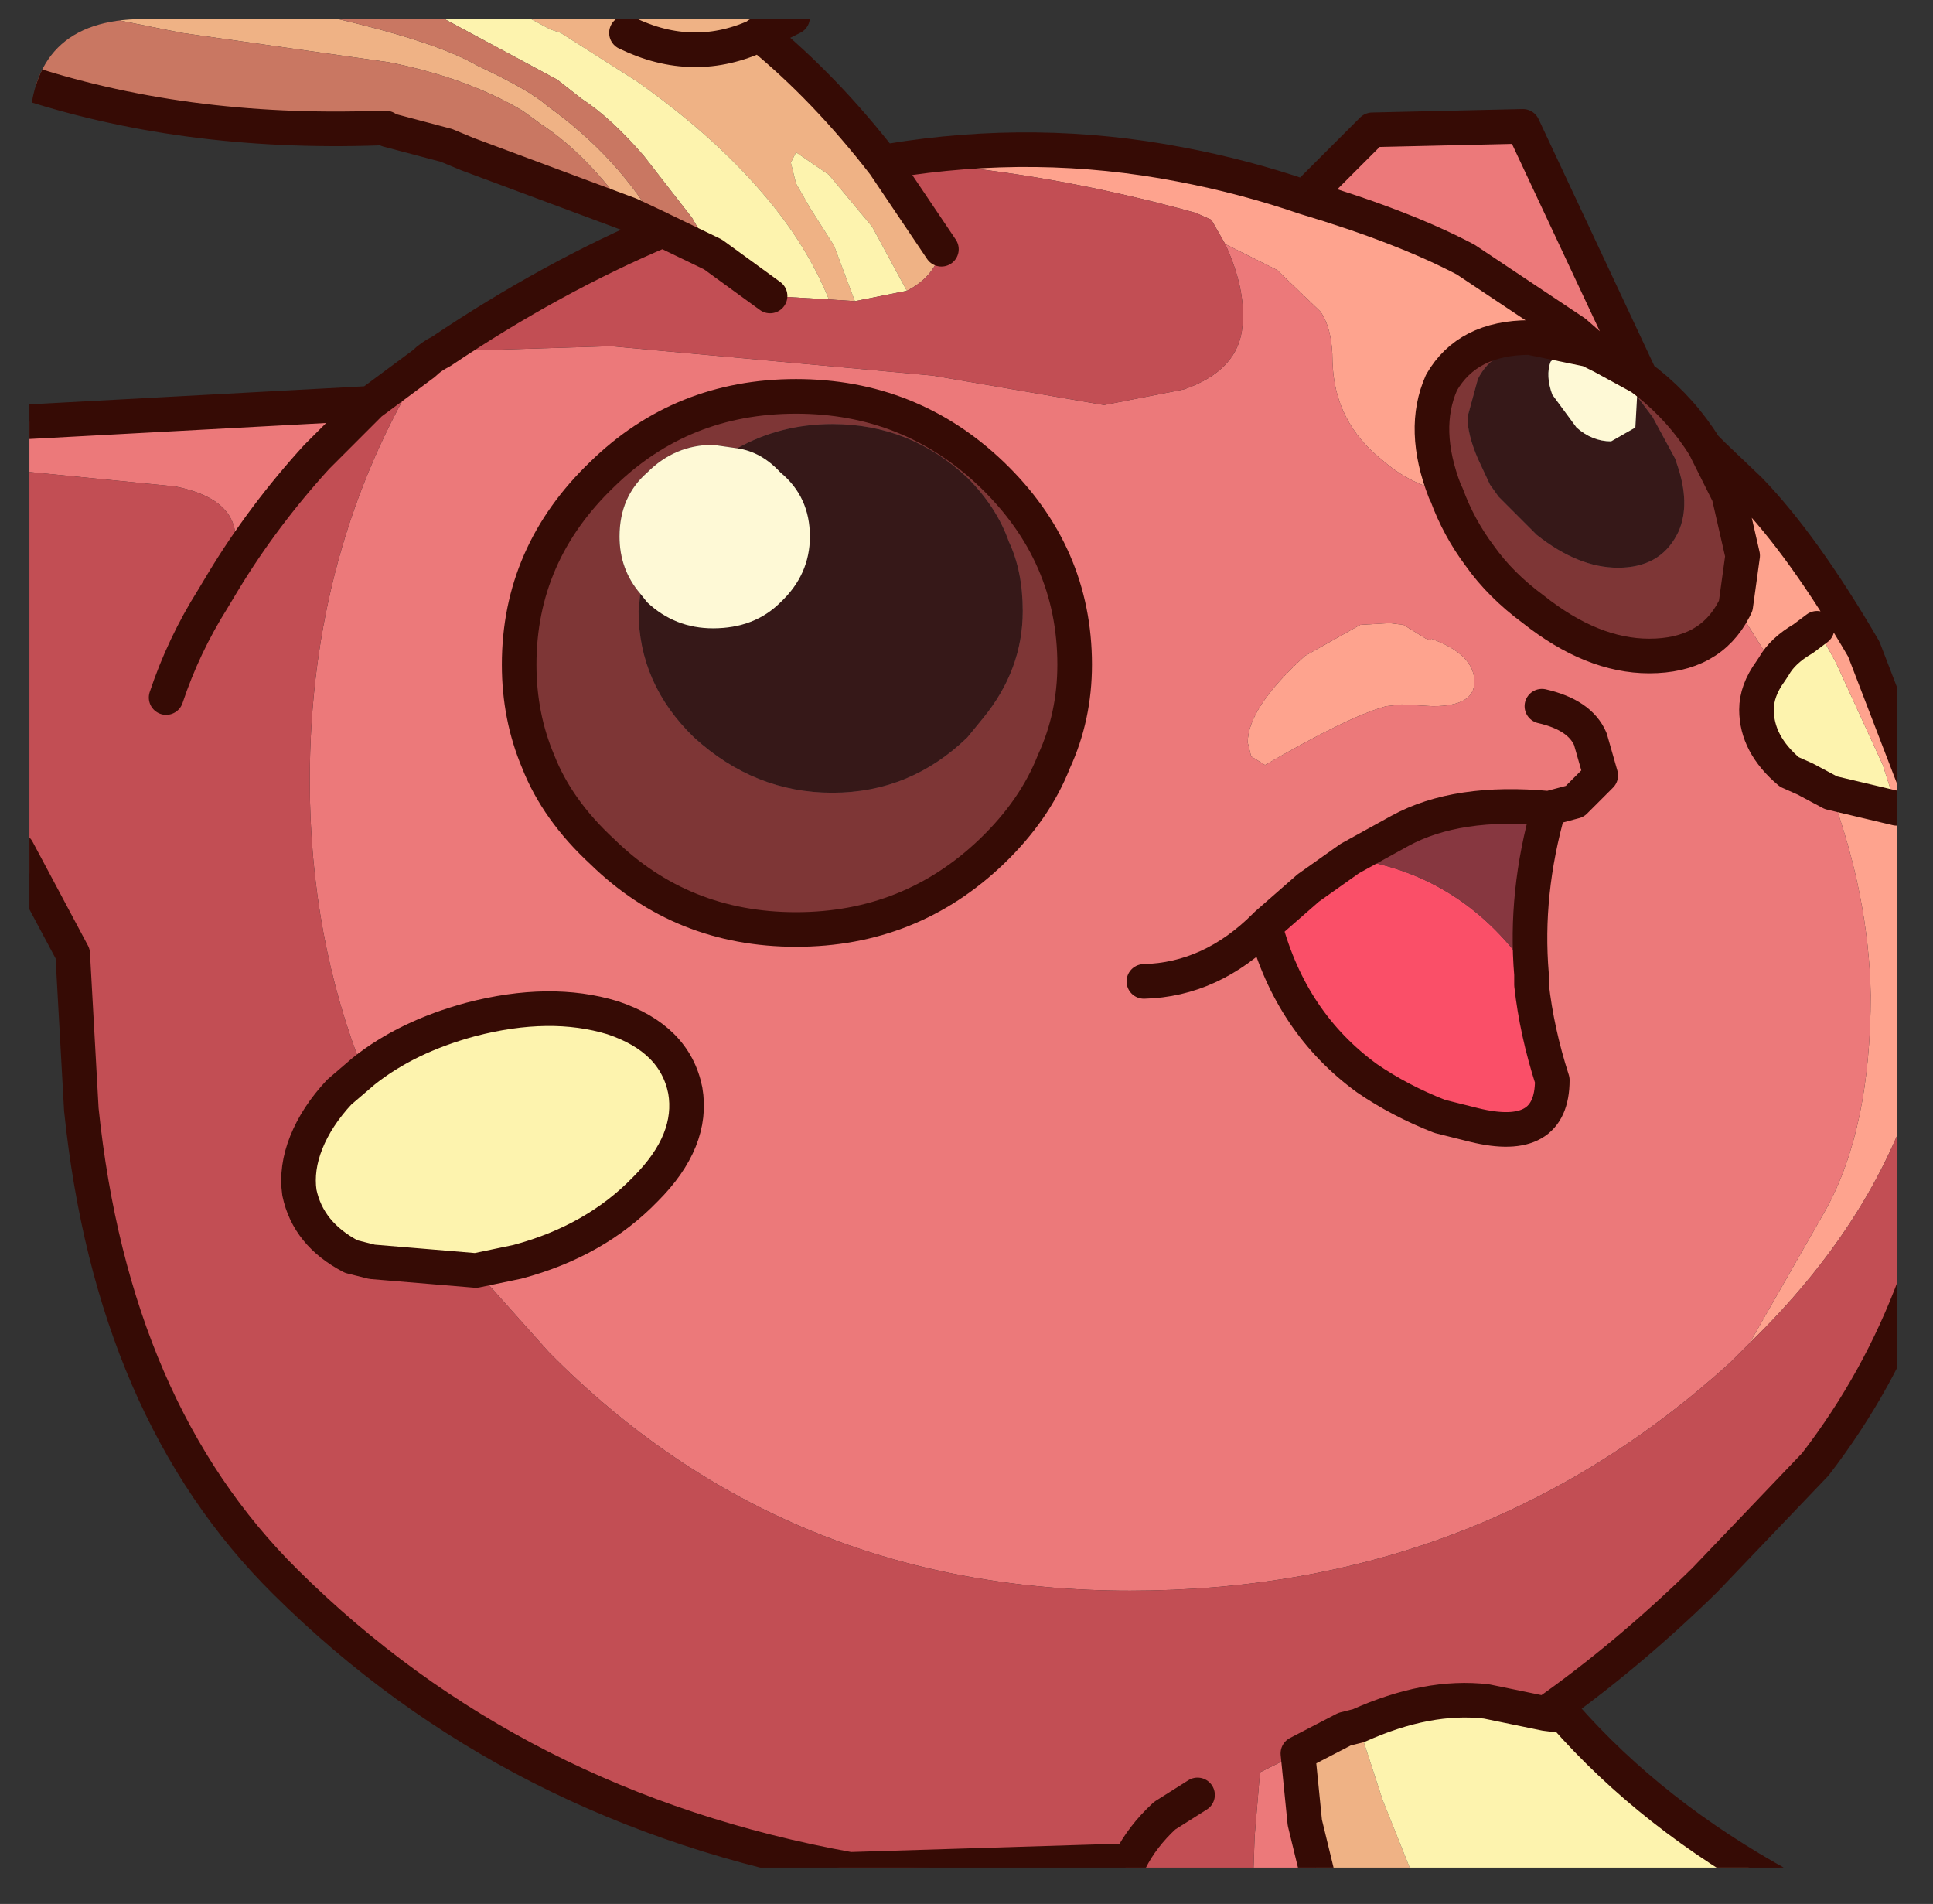 <?xml version="1.0" encoding="UTF-8" standalone="no"?>
<svg xmlns:ffdec="https://www.free-decompiler.com/flash" xmlns:xlink="http://www.w3.org/1999/xlink" ffdec:objectType="frame" height="55.0px" width="55.85px" xmlns="http://www.w3.org/2000/svg">
  <rect width="100%" height="100%" fill="#333333" stroke="none"/>
  <g transform="matrix(1.0, 0.0, 0.0, 1.0, 0.85, 0.55)">
    <clipPath id="clipPath0" transform="matrix(1.0, 0.0, 0.0, 1.0, 0.0, 0.0)">
      <path d="M50.5 0.0 Q53.95 0.0 53.95 3.3 L53.95 50.15 Q53.95 53.4 50.5 53.4 L3.3 53.4 Q0.0 53.4 0.0 50.15 L0.0 3.3 Q0.0 0.0 3.3 0.0 L50.5 0.0" fill="#000000" fill-rule="evenodd" stroke="none"/>
    </clipPath>
    <g clip-path="url(#clipPath0)">
      <use ffdec:characterId="2" height="55.0" transform="matrix(1.0, 0.0, 0.0, 1.0, -0.85, -0.55)" width="55.85" xlink:href="#shape1"/>
    </g>
    <use ffdec:characterId="3" height="53.4" transform="matrix(1.0, 0.0, 0.0, 1.0, 0.0, 0.0)" width="53.95" xlink:href="#shape2"/>
  </g>
  <defs>
    <g id="shape1" transform="matrix(1.0, 0.0, 0.0, 1.0, 0.85, 0.55)">
      <path d="M14.4 -0.05 L22.05 -0.05 21.05 0.45 21.1 0.45 Q23.0 2.0 24.7 4.2 L26.35 6.65 Q26.15 7.45 25.35 7.85 L24.35 6.0 23.1 4.5 22.15 3.85 22.0 4.15 22.15 4.75 22.55 5.45 23.25 6.55 23.85 8.15 23.1 8.1 Q22.45 6.5 21.2 5.05 19.75 3.35 17.55 1.8 L15.35 0.4 15.05 0.3 14.4 -0.05 M17.25 0.4 Q19.2 1.35 21.1 0.45 19.2 1.35 17.25 0.4 M2.15 -0.05 L8.7 -0.05 Q11.75 0.65 12.95 1.35 14.45 2.05 14.95 2.5 17.05 4.0 18.2 6.05 L17.35 5.65 Q16.1 3.9 14.8 3.05 L14.25 2.65 Q12.65 1.7 10.4 1.25 L4.4 0.4 2.15 -0.05 M40.1 53.95 L37.3 53.95 36.85 52.1 36.65 50.1 38.0 49.4 38.4 49.3 39.1 51.45 40.1 53.95 M10.3 3.15 L12.05 3.65 10.35 3.2 10.3 3.15" fill="#f0b386" fill-rule="evenodd" stroke="none"/>
      <path d="M14.4 -0.05 L15.05 0.3 15.35 0.4 17.55 1.8 Q19.75 3.35 21.2 5.05 22.45 6.5 23.1 8.1 L21.4 8.0 19.75 6.8 19.15 5.75 17.75 3.95 Q16.8 2.85 15.95 2.3 L15.25 1.75 11.9 -0.05 14.4 -0.05 M23.85 8.15 L23.25 6.55 22.55 5.45 22.15 4.75 22.0 4.15 22.15 3.85 23.1 4.5 24.35 6.0 25.35 7.85 23.85 8.15 M43.8 48.95 L44.2 49.0 44.35 49.0 Q46.9 51.9 50.65 53.95 L40.1 53.95 39.1 51.45 38.4 49.3 Q40.4 48.4 42.1 48.6 L43.8 48.95 M52.05 22.35 L51.3 21.95 50.85 21.75 Q49.9 20.95 49.9 19.95 49.9 19.4 50.3 18.85 L50.4 18.7 Q50.65 18.25 51.25 17.9 L51.65 17.6 52.2 18.6 53.55 21.55 53.95 22.8 52.05 22.35 M9.65 30.4 Q10.9 29.4 12.75 28.9 15.05 28.3 16.85 28.85 18.65 29.45 18.95 30.95 19.2 32.4 17.8 33.8 16.35 35.3 14.1 35.9 L12.9 36.15 9.9 35.9 9.3 35.75 Q8.05 35.1 7.8 33.9 7.7 33.2 8.0 32.45 8.3 31.7 8.95 31.0 L9.65 30.4" fill="#fef4af" fill-rule="evenodd" stroke="none"/>
      <path d="M2.15 -0.05 L4.4 0.4 10.4 1.25 Q12.65 1.7 14.25 2.65 L14.8 3.05 Q16.1 3.9 17.35 5.65 L12.65 3.9 12.05 3.65 10.3 3.15 10.1 3.15 Q4.4 3.35 -0.35 1.75 L-0.35 -0.05 2.15 -0.05 M18.2 6.05 Q17.05 4.0 14.95 2.5 14.45 2.05 12.95 1.35 11.75 0.65 8.7 -0.05 L11.9 -0.05 15.25 1.75 15.95 2.3 Q16.8 2.85 17.75 3.95 L19.15 5.75 19.75 6.8 18.3 6.1 18.2 6.05" fill="#ca7762" fill-rule="evenodd" stroke="none"/>
      <path d="M46.45 10.9 L46.9 11.5 47.55 12.7 47.6 12.85 Q48.0 14.0 47.65 14.8 L47.6 14.9 Q47.1 15.85 45.9 15.85 44.75 15.85 43.55 14.9 L42.45 13.8 42.2 13.45 41.85 12.7 Q41.55 12.0 41.55 11.5 L41.85 10.4 Q42.3 9.5 43.45 9.5 L44.25 9.6 43.95 9.9 Q43.8 10.3 44.0 10.85 L44.7 11.8 Q45.15 12.2 45.7 12.2 L46.4 11.8 46.45 10.9 M20.45 12.4 Q21.7 11.7 23.2 11.7 25.45 11.7 27.1 13.25 27.95 14.1 28.3 15.1 28.7 15.95 28.7 17.1 28.7 18.8 27.55 20.2 L27.1 20.75 Q25.45 22.35 23.2 22.35 20.95 22.35 19.2 20.75 17.6 19.2 17.6 17.1 L17.65 16.6 17.85 16.85 Q18.65 17.6 19.75 17.6 20.95 17.6 21.7 16.85 22.55 16.05 22.55 14.95 22.55 13.8 21.7 13.1 21.15 12.5 20.45 12.4" fill="#361818" fill-rule="evenodd" stroke="none"/>
      <path d="M44.25 9.6 L43.45 9.5 Q42.3 9.5 41.85 10.4 L41.55 11.5 Q41.55 12.0 41.85 12.7 L42.2 13.45 42.45 13.8 43.55 14.9 Q44.75 15.85 45.9 15.85 47.1 15.85 47.6 14.9 L47.65 14.8 Q48.0 14.0 47.6 12.85 L47.55 12.7 46.9 11.5 46.45 10.9 46.4 10.85 45.65 9.9 45.45 9.75 46.55 10.35 46.75 10.5 Q47.75 11.3 48.4 12.35 L49.1 13.75 49.5 15.5 49.3 16.95 49.25 17.05 Q48.55 18.4 46.8 18.4 45.15 18.4 43.45 17.05 42.5 16.35 41.9 15.5 41.3 14.7 40.95 13.75 L40.9 13.65 Q40.2 11.85 40.8 10.5 41.55 9.2 43.35 9.2 L45.05 9.55 44.65 9.5 44.25 9.6 M17.65 16.6 L17.6 17.1 Q17.6 19.2 19.2 20.75 20.95 22.35 23.2 22.35 25.45 22.35 27.1 20.75 L27.55 20.2 Q28.7 18.8 28.7 17.1 28.7 15.95 28.3 15.1 27.95 14.1 27.1 13.25 25.45 11.7 23.2 11.7 21.7 11.7 20.45 12.4 L19.75 12.3 Q18.65 12.3 17.85 13.1 17.05 13.8 17.05 14.95 17.05 15.9 17.65 16.6 M30.2 18.65 Q30.2 20.15 29.6 21.45 29.05 22.85 27.8 24.05 25.45 26.3 22.15 26.3 18.85 26.3 16.55 24.05 15.25 22.85 14.7 21.45 14.15 20.15 14.15 18.65 14.15 15.45 16.55 13.15 18.85 10.9 22.15 10.9 25.45 10.9 27.8 13.15 30.2 15.45 30.2 18.65" fill="#7e3636" fill-rule="evenodd" stroke="none"/>
      <path d="M46.45 10.9 L46.4 11.8 45.7 12.2 Q45.15 12.2 44.7 11.8 L44.0 10.85 Q43.8 10.3 43.95 9.9 L44.25 9.6 44.65 9.5 45.05 9.55 45.45 9.75 45.65 9.9 46.4 10.85 46.45 10.9 M20.45 12.4 Q21.15 12.5 21.7 13.1 22.55 13.8 22.55 14.95 22.55 16.05 21.7 16.85 20.95 17.6 19.75 17.6 18.65 17.6 17.85 16.85 L17.65 16.6 Q17.05 15.9 17.05 14.95 17.05 13.8 17.85 13.1 18.65 12.3 19.75 12.3 L20.45 12.4" fill="#fffad7" fill-rule="evenodd" stroke="none"/>
      <path d="M45.05 9.55 L43.35 9.2 Q41.55 9.2 40.8 10.5 40.2 11.85 40.9 13.65 39.9 13.45 39.1 12.75 37.7 11.65 37.65 9.9 37.65 8.95 37.3 8.45 L36.05 7.25 34.55 6.5 34.15 5.8 33.7 5.6 Q29.2 4.35 24.85 4.1 29.1 3.4 33.25 4.2 35.1 4.55 36.85 5.15 39.7 6.0 41.5 6.95 L44.65 9.05 45.45 9.75 45.05 9.55 M49.3 16.95 L49.5 15.5 49.1 13.75 48.4 12.35 48.65 12.6 49.7 13.6 Q51.25 15.2 53.0 18.2 L54.5 22.1 54.5 30.8 Q53.25 34.8 49.7 38.25 L51.9 34.4 Q53.2 32.05 53.2 28.2 53.15 25.35 52.05 22.35 L53.95 22.8 53.55 21.55 52.2 18.6 51.65 17.6 51.25 17.9 Q50.65 18.25 50.4 18.7 L49.3 16.95 M40.5 17.9 Q41.75 18.35 41.75 19.15 41.75 19.85 40.55 19.85 L39.65 19.8 39.2 19.85 Q38.1 20.15 35.7 21.55 L35.3 21.3 35.25 21.1 35.2 20.9 Q35.2 19.9 36.85 18.4 L38.45 17.5 39.3 17.45 39.7 17.5 40.35 17.9 40.5 17.95 40.5 17.9" fill="#ffa48f" fill-rule="evenodd" stroke="none"/>
      <path d="M40.9 13.65 L40.95 13.75 Q41.3 14.7 41.9 15.5 42.5 16.35 43.45 17.05 45.15 18.4 46.8 18.4 48.55 18.4 49.25 17.05 L49.3 16.95 50.4 18.7 50.3 18.85 Q49.9 19.4 49.9 19.95 49.9 20.95 50.85 21.75 L51.3 21.95 52.05 22.35 Q53.15 25.35 53.2 28.2 53.2 32.05 51.9 34.4 L49.7 38.25 49.15 38.8 Q41.9 45.4 31.8 45.4 21.8 45.4 15.0 38.5 L12.9 36.15 14.1 35.9 Q16.35 35.3 17.8 33.8 19.2 32.4 18.95 30.95 18.65 29.45 16.85 28.85 15.05 28.3 12.75 28.9 10.9 29.4 9.65 30.4 8.1 26.5 8.1 22.0 8.1 15.3 11.4 9.95 11.6 9.75 11.9 9.6 L16.8 9.45 26.1 10.3 31.05 11.15 33.35 10.7 Q34.95 10.15 35.05 8.85 35.15 7.8 34.55 6.5 L36.05 7.25 37.3 8.45 Q37.65 8.95 37.65 9.9 37.7 11.65 39.1 12.75 39.9 13.45 40.9 13.65 M46.55 10.35 L45.45 9.75 44.65 9.05 41.5 6.95 Q39.7 6.0 36.85 5.15 L38.8 3.2 43.15 3.1 46.55 10.35 M37.3 53.95 L35.35 53.95 35.4 52.5 35.55 50.7 35.55 50.65 36.65 50.1 36.85 52.1 37.3 53.95 M-0.35 13.05 L-0.35 11.65 9.85 11.1 8.3 12.65 Q6.75 14.35 5.6 16.25 6.75 14.0 4.2 13.5 L-0.35 13.05 M40.5 17.9 L40.5 17.95 40.35 17.9 39.7 17.5 39.3 17.45 38.45 17.5 36.85 18.4 Q35.2 19.9 35.2 20.9 L35.25 21.1 35.3 21.3 35.7 21.55 Q38.1 20.15 39.2 19.85 L39.65 19.8 40.55 19.85 Q41.75 19.85 41.75 19.15 41.75 18.35 40.5 17.9 M43.7 19.85 Q44.8 20.1 45.1 20.8 L45.4 21.85 44.65 22.6 43.9 22.8 44.65 22.6 45.4 21.85 45.1 20.8 Q44.8 20.1 43.7 19.85 M38.15 24.25 L36.95 25.1 35.75 26.15 35.7 26.2 Q36.45 29.0 38.65 30.6 39.6 31.25 40.75 31.7 L41.75 31.95 Q44.0 32.5 44.0 30.65 43.55 29.25 43.4 27.9 L43.4 27.6 Q43.2 25.25 43.9 22.8 41.25 22.55 39.6 23.45 L38.15 24.25 M30.2 18.65 Q30.2 15.45 27.8 13.15 25.45 10.9 22.15 10.9 18.85 10.9 16.55 13.15 14.15 15.45 14.15 18.65 14.15 20.15 14.7 21.45 15.25 22.85 16.55 24.05 18.85 26.3 22.15 26.3 25.45 26.3 27.8 24.05 29.05 22.85 29.6 21.45 30.2 20.15 30.2 18.65 M32.2 27.8 Q34.15 27.75 35.7 26.2 34.15 27.75 32.2 27.8" fill="#ed797a" fill-rule="evenodd" stroke="none"/>
      <path d="M23.1 8.1 L23.85 8.15 25.35 7.85 Q26.15 7.45 26.35 6.65 L24.7 4.2 24.8 4.15 24.85 4.1 Q29.2 4.35 33.7 5.6 L34.15 5.8 34.55 6.5 Q35.15 7.8 35.05 8.85 34.95 10.15 33.35 10.7 L31.05 11.15 26.1 10.3 16.8 9.45 11.9 9.6 Q15.1 7.45 18.3 6.1 L19.75 6.8 21.4 8.0 23.1 8.1 M54.5 30.8 L54.5 36.5 Q53.45 39.35 51.6 41.75 L48.4 45.1 Q46.15 47.3 43.8 48.95 L42.1 48.6 Q40.4 48.4 38.4 49.3 L38.0 49.4 36.65 50.1 35.55 50.65 35.55 50.7 35.4 52.5 35.35 53.95 31.5 53.95 31.7 53.3 31.8 53.2 23.7 53.45 Q14.0 51.7 7.4 45.15 2.4 40.2 1.5 31.5 L1.25 27.0 -0.35 24.0 -0.35 13.05 4.2 13.5 Q6.75 14.0 5.6 16.25 L5.3 16.75 Q4.45 18.1 3.95 19.6 4.45 18.1 5.3 16.75 L5.6 16.25 Q6.75 14.35 8.3 12.65 L9.85 11.1 11.4 9.95 Q8.1 15.3 8.1 22.0 8.1 26.5 9.65 30.4 L8.95 31.0 Q8.3 31.7 8.0 32.45 7.7 33.2 7.8 33.9 8.05 35.1 9.3 35.75 L9.9 35.9 12.9 36.15 15.0 38.5 Q21.8 45.4 31.8 45.4 41.9 45.4 49.15 38.8 L49.7 38.25 Q53.25 34.8 54.5 30.8 M33.75 51.3 L32.8 51.9 Q32.15 52.5 31.8 53.2 32.15 52.5 32.8 51.9 L33.75 51.3" fill="#c34e54" fill-rule="evenodd" stroke="none"/>
      <path d="M43.4 27.6 L43.4 27.9 Q43.55 29.25 44.0 30.65 44.0 32.5 41.75 31.95 L40.75 31.7 Q39.6 31.25 38.65 30.6 36.45 29.0 35.7 26.2 L35.75 26.15 36.95 25.1 38.15 24.25 Q41.45 24.7 43.4 27.6" fill="#fb4f68" fill-rule="evenodd" stroke="none"/>
      <path d="M43.4 27.6 Q41.45 24.7 38.15 24.25 L39.6 23.45 Q41.25 22.55 43.9 22.8 43.2 25.25 43.4 27.6" fill="#883740" fill-rule="evenodd" stroke="none"/>
      <path d="M26.35 6.65 L24.7 4.2 Q23.0 2.0 21.1 0.45 19.2 1.35 17.25 0.4 M17.35 5.65 L18.2 6.05 18.3 6.1 19.75 6.8 21.4 8.0 M45.05 9.55 L43.35 9.2 Q41.55 9.2 40.8 10.5 40.2 11.85 40.9 13.65 L40.95 13.75 Q41.3 14.7 41.9 15.5 42.5 16.35 43.45 17.05 45.15 18.4 46.8 18.4 48.55 18.4 49.25 17.05 L49.3 16.95 49.5 15.5 49.1 13.75 48.4 12.35 Q47.75 11.3 46.75 10.5 L46.55 10.35 45.45 9.75 45.05 9.55 M45.45 9.75 L44.65 9.05 41.5 6.95 Q39.7 6.0 36.85 5.15 35.1 4.55 33.25 4.2 29.1 3.4 24.85 4.1 L24.8 4.15 24.7 4.2 M36.85 5.15 L38.8 3.2 43.15 3.1 46.55 10.35 M48.4 12.35 L48.65 12.6 49.7 13.6 Q51.25 15.2 53.0 18.2 L54.5 22.1 M54.5 36.5 Q53.45 39.35 51.6 41.75 L48.4 45.1 Q46.15 47.3 43.8 48.95 L44.2 49.0 44.35 49.0 Q46.9 51.9 50.65 53.95 M31.5 53.95 L31.7 53.3 31.8 53.2 23.7 53.45 Q14.0 51.7 7.4 45.15 2.4 40.2 1.5 31.5 L1.25 27.0 -0.35 24.0 M-0.35 11.65 L9.85 11.1 11.4 9.95 Q11.6 9.75 11.9 9.6 15.1 7.45 18.3 6.1 M43.9 22.8 L44.65 22.6 45.4 21.85 45.1 20.8 Q44.8 20.1 43.7 19.85 M50.4 18.7 L50.3 18.85 Q49.9 19.4 49.9 19.95 49.9 20.95 50.85 21.75 L51.3 21.95 52.05 22.35 53.95 22.8 M51.65 17.6 L51.25 17.9 Q50.65 18.25 50.4 18.7 M38.15 24.25 L36.95 25.1 35.75 26.15 35.7 26.2 Q36.45 29.0 38.65 30.6 39.6 31.25 40.75 31.7 L41.75 31.95 Q44.0 32.5 44.0 30.65 43.55 29.25 43.4 27.9 L43.4 27.6 Q43.2 25.25 43.9 22.8 41.25 22.55 39.6 23.45 L38.15 24.25 M38.4 49.3 Q40.4 48.4 42.1 48.6 L43.8 48.95 M22.05 -0.05 L21.05 0.45 21.1 0.45 M30.2 18.65 Q30.2 15.45 27.8 13.15 25.45 10.9 22.15 10.9 18.85 10.9 16.55 13.15 14.15 15.45 14.15 18.65 14.15 20.15 14.7 21.45 15.25 22.85 16.55 24.05 18.85 26.3 22.15 26.3 25.45 26.3 27.8 24.05 29.05 22.85 29.6 21.45 30.2 20.15 30.2 18.65 M12.05 3.65 L12.65 3.9 17.35 5.65 M10.3 3.15 L10.35 3.2 12.05 3.65 M5.6 16.25 L5.3 16.75 Q4.45 18.1 3.95 19.6 M9.85 11.1 L8.3 12.65 Q6.75 14.35 5.6 16.25 M-0.35 1.75 Q4.4 3.35 10.1 3.15 L10.3 3.15 M9.65 30.4 Q10.9 29.4 12.75 28.9 15.05 28.3 16.85 28.85 18.65 29.45 18.95 30.95 19.2 32.4 17.8 33.8 16.35 35.3 14.1 35.9 L12.9 36.15 9.9 35.9 9.3 35.75 Q8.05 35.1 7.8 33.9 7.7 33.2 8.0 32.45 8.3 31.7 8.95 31.0 L9.65 30.4 M35.7 26.2 Q34.15 27.75 32.2 27.8 M36.65 50.1 L38.0 49.4 38.4 49.3 M37.3 53.95 L36.85 52.1 36.65 50.1 M31.8 53.2 Q32.15 52.5 32.8 51.9 L33.75 51.3" fill="none" stroke="#360b05" stroke-linecap="round" stroke-linejoin="round" stroke-width="1.0"/>
    </g>
    <g id="shape2" transform="matrix(1.0, 0.0, 0.0, 1.0, 0.0, 0.0)">
      <path d="M50.5 0.0 Q53.95 0.0 53.95 3.3 L53.95 50.15 Q53.95 53.4 50.5 53.4 L3.3 53.4 Q0.0 53.4 0.0 50.15 L0.0 3.3 Q0.0 0.0 3.3 0.0 L50.5 0.0" fill="#000000" fill-opacity="0.004" fill-rule="evenodd" stroke="none"/>
    </g>
  </defs>
</svg>
